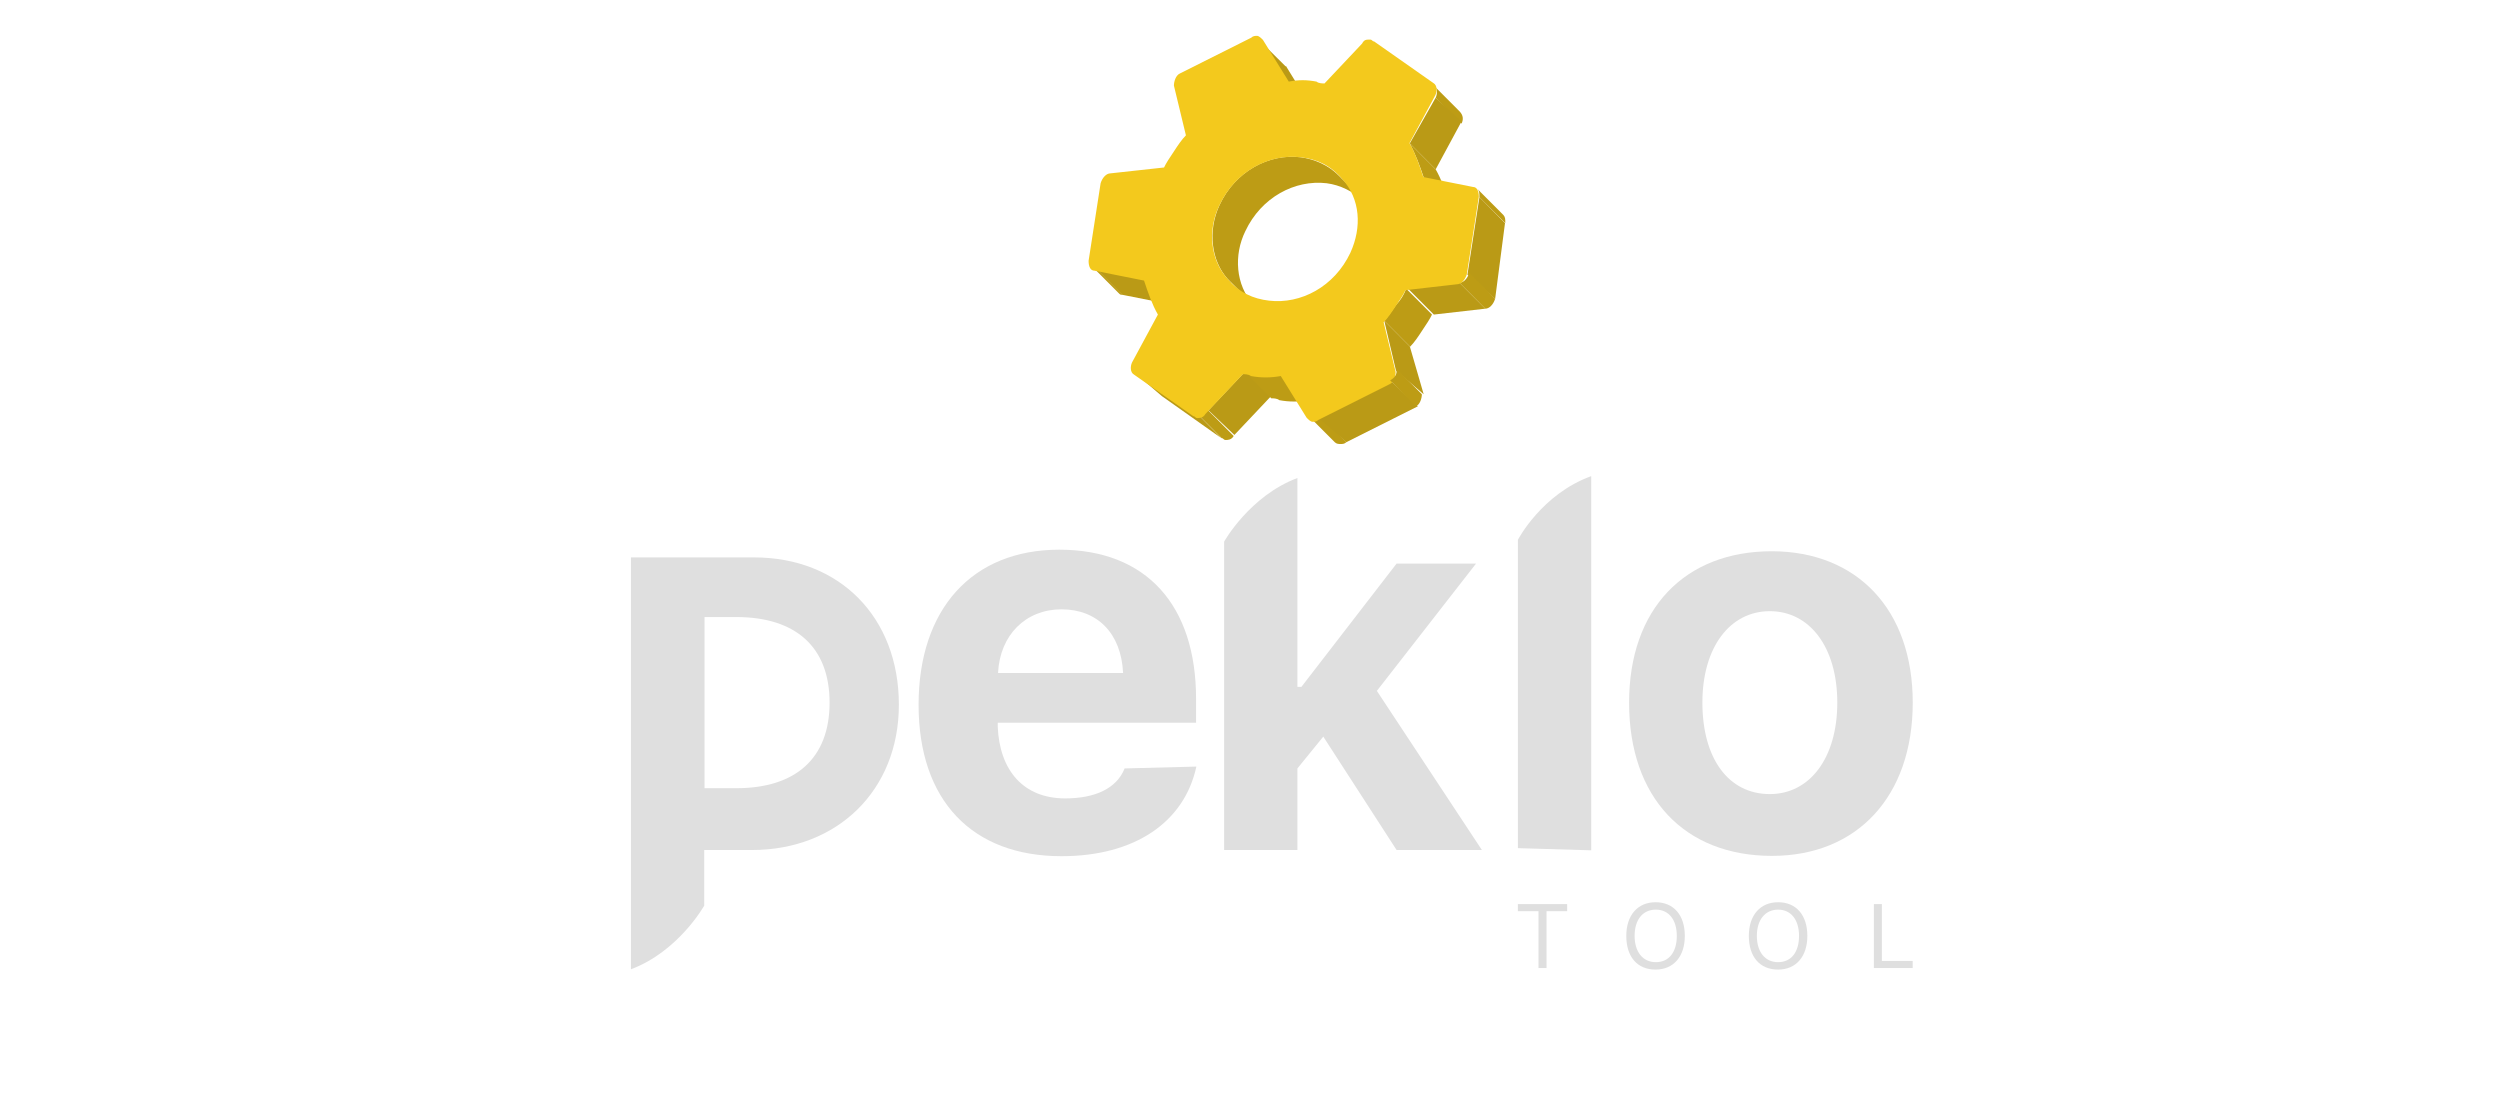 <svg width="166" height="74" viewBox="0 0 166 74" fill="none" xmlns="http://www.w3.org/2000/svg">
<path d="M83.736 2.791L85.454 4.515C85.454 4.515 85.454 4.392 85.331 4.392L83.736 2.791C83.614 2.648 83.736 2.791 83.736 2.791Z" fill="#BD9C15"/>
<path d="M72.549 17.727L74.267 19.45C74.389 19.573 74.389 19.573 74.532 19.573L72.815 17.85C72.671 17.85 72.549 17.85 72.549 17.727Z" fill="#BD9C15"/>
<path d="M85.454 5.561L87.172 7.284L85.454 4.494L83.736 2.792L85.454 5.561Z" fill="#BA9A16"/>
<path d="M72.795 17.85L74.513 19.573L77.805 20.23L75.965 18.507L72.795 17.85Z" fill="#BA9A16"/>
<path d="M75.309 24.6L77.026 26.323L75.309 24.6Z" fill="#BD9C15"/>
<path d="M81.752 18.773L83.47 20.496C83.347 20.373 83.347 20.373 83.204 20.23L81.486 18.506C81.629 18.65 81.629 18.773 81.752 18.773Z" fill="#BD9C15"/>
<path d="M81.505 18.506L83.223 20.23C82.037 18.917 81.914 16.927 82.691 15.347C83.755 13.09 85.984 11.921 88.09 12.167C89.01 12.29 89.808 12.7 90.585 13.357L88.867 11.634C88.213 10.977 87.292 10.567 86.372 10.444C84.266 10.177 82.016 11.367 80.974 13.624C80.176 15.347 80.442 17.317 81.505 18.506Z" fill="#BD9C15"/>
<path d="M95.332 6.484L97.049 8.208C97.172 7.941 97.172 7.674 96.927 7.407L95.209 5.684C95.454 5.828 95.454 6.217 95.332 6.484Z" fill="#BD9C15"/>
<path d="M93.611 9.521L95.329 11.244L97.047 8.064L95.329 6.484L93.611 9.521Z" fill="#BA9A16"/>
<path d="M75.309 24.723L77.149 26.303L81.096 29.093L79.398 27.37L75.309 24.723Z" fill="#BA9A16"/>
<path d="M94.532 11.777L96.249 13.501C95.984 12.7 95.718 11.921 95.329 11.244L93.611 9.521C94.02 10.321 94.266 10.977 94.532 11.777Z" fill="#BD9C15"/>
<path d="M82.69 24.653L80.242 27.244L81.964 28.881L84.412 26.29L82.69 24.653Z" fill="#BA9A16"/>
<path d="M79.4 27.369L81.118 29.093C81.241 29.093 81.241 29.216 81.384 29.216C81.507 29.216 81.772 29.216 81.916 28.949L80.198 27.226C80.075 27.349 79.809 27.492 79.666 27.492C79.523 27.492 79.4 27.492 79.4 27.369Z" fill="#BD9C15"/>
<path d="M82.693 24.723L84.411 26.447C84.534 26.447 84.8 26.447 84.943 26.57C85.597 26.693 86.252 26.693 86.926 26.57L85.209 24.846C84.554 24.846 83.9 24.846 83.225 24.846C83.082 24.723 82.816 24.723 82.693 24.723Z" fill="#BD9C15"/>
<path d="M98.234 13.091L99.952 14.814C99.952 14.547 99.952 14.424 99.829 14.28L98.111 12.557C98.234 12.701 98.234 12.824 98.234 13.091Z" fill="#BD9C15"/>
<path d="M91.914 21.297L93.632 23.02C93.898 22.753 94.163 22.364 94.429 21.953C94.695 21.563 94.961 21.153 95.084 20.886L93.366 19.163C93.243 19.553 92.977 19.963 92.712 20.23C92.425 20.62 92.159 21.03 91.914 21.297Z" fill="#BD9C15"/>
<path d="M86.906 27.636L88.624 29.359C88.747 29.482 88.89 29.482 89.013 29.482C89.135 29.482 89.278 29.482 89.401 29.359L87.683 27.636C87.561 27.759 87.418 27.759 87.295 27.759C87.029 27.759 87.029 27.759 86.906 27.636Z" fill="#BD9C15"/>
<path d="M93.49 19.163L95.208 20.887L98.623 20.497L96.905 18.773L93.49 19.163Z" fill="#BA9A16"/>
<path d="M97.438 18.24L99.278 19.84L99.932 14.814L98.235 13.09L97.438 18.24Z" fill="#BA9A16"/>
<path d="M96.904 18.773L98.622 20.497C98.888 20.497 99.154 20.23 99.276 19.84L97.559 18.117C97.436 18.506 97.17 18.773 96.904 18.773Z" fill="#BD9C15"/>
<path d="M92.691 24.599L94.532 26.179L93.611 22.999L91.914 21.296L92.691 24.599Z" fill="#BA9A16"/>
<path d="M87.559 27.759L89.399 29.36L94.143 26.98L92.303 25.256L87.559 27.759Z" fill="#BA9A16"/>
<path d="M73.735 11.511C73.469 11.511 73.203 11.778 73.081 12.167L72.283 17.317C72.283 17.707 72.406 17.973 72.672 17.973L75.964 18.63C76.23 19.43 76.496 20.21 76.884 20.887L75.167 24.067C75.044 24.333 75.044 24.723 75.289 24.867L79.236 27.636C79.359 27.636 79.359 27.759 79.502 27.759C79.624 27.759 79.89 27.759 80.034 27.493L82.528 24.846C82.651 24.846 82.917 24.846 83.06 24.969C83.714 25.092 84.369 25.092 85.044 24.969L86.761 27.739C86.884 27.862 87.027 28.006 87.15 28.006C87.273 28.006 87.416 28.006 87.538 27.883L92.283 25.503C92.549 25.38 92.671 24.969 92.671 24.703L91.874 21.399C92.139 21.133 92.405 20.743 92.671 20.333C92.937 19.943 93.203 19.533 93.326 19.266L96.741 18.876C97.007 18.876 97.272 18.609 97.395 18.22L98.193 13.07C98.193 12.68 98.07 12.414 97.804 12.414L94.512 11.757C94.246 10.957 93.98 10.177 93.591 9.5L95.309 6.32C95.432 6.054 95.432 5.664 95.186 5.52L91.24 2.751C91.117 2.751 91.117 2.628 90.974 2.628C90.708 2.628 90.585 2.628 90.442 2.894L87.947 5.541C87.825 5.541 87.559 5.541 87.416 5.418C86.761 5.295 86.23 5.295 85.575 5.418L83.858 2.648C83.735 2.525 83.592 2.381 83.469 2.381C83.346 2.381 83.203 2.381 83.081 2.504L78.336 4.884C78.07 5.007 77.948 5.418 77.948 5.684L78.745 8.987C78.479 9.254 78.213 9.644 77.948 10.054C77.682 10.444 77.416 10.854 77.293 11.121L73.735 11.511ZM81.506 18.507C80.32 17.194 80.197 15.204 80.974 13.624C82.038 11.367 84.266 10.198 86.373 10.444C87.436 10.567 88.356 10.977 89.133 11.901C90.32 13.214 90.442 15.081 89.665 16.783C88.602 19.04 86.373 20.21 84.266 19.963C83.203 19.84 82.283 19.43 81.506 18.507Z" fill="#F3C91D"/>
<path d="M92.305 25.256L94.022 26.98C94.288 26.856 94.411 26.446 94.411 26.179L92.693 24.456C92.836 24.846 92.57 25.113 92.305 25.256Z" fill="#BD9C15"/>
<path d="M100.789 56.317V35.843C100.789 35.843 102.364 32.806 105.656 31.616V32.929V56.461L100.789 56.317Z" fill="#DFDFDF"/>
<path d="M91.424 45.875L98.009 37.422H92.733L86.414 45.608H86.148V31.739C82.978 32.929 81.281 35.965 81.281 35.965V56.44H86.148V51.024L87.866 48.911L92.733 56.44H98.397L91.424 45.875Z" fill="#DFDFDF"/>
<path d="M127.006 46.654C127.006 52.871 123.325 56.83 117.66 56.83C111.873 56.83 108.172 52.994 108.172 46.654C108.172 40.438 111.853 36.602 117.66 36.602C123.304 36.622 127.006 40.459 127.006 46.654ZM113.039 46.654C113.039 50.347 114.757 52.727 117.517 52.727C120.155 52.727 121.996 50.347 121.996 46.654C121.996 42.962 120.155 40.582 117.517 40.582C114.879 40.582 113.039 42.962 113.039 46.654Z" fill="#DFDFDF"/>
<path d="M79.439 50.901C78.642 54.594 75.35 56.851 70.483 56.851C64.552 56.851 60.994 53.158 60.994 46.798C60.994 40.438 64.552 36.499 70.34 36.499C76.127 36.499 79.419 40.192 79.419 46.408V47.988H66.25V48.255C66.372 51.168 67.967 53.014 70.728 53.014C72.712 53.014 74.143 52.358 74.675 51.024L79.439 50.901ZM66.27 44.685H74.573C74.45 42.038 72.855 40.459 70.483 40.459C68.111 40.459 66.393 42.161 66.27 44.685Z" fill="#DFDFDF"/>
<path d="M50.074 37.012H46.782H41.895V57.754V64.36C45.064 63.17 46.761 60.133 46.761 60.133V56.441H49.931C55.596 56.441 59.685 52.481 59.685 46.798C59.685 40.972 55.739 37.012 50.074 37.012ZM48.888 52.337H46.782V40.972H48.888C52.835 40.972 55.084 42.962 55.084 46.655C55.084 50.347 52.835 52.337 48.888 52.337Z" fill="#DFDFDF"/>
<path d="M102.157 64.278V60.503H100.787V60.031H104.059V60.503H102.689V64.278H102.157Z" fill="#DFDFDF"/>
<path d="M111.872 62.144C111.872 63.498 111.136 64.38 109.929 64.38C108.702 64.38 107.986 63.519 107.986 62.144C107.986 60.769 108.743 59.908 109.929 59.908C111.136 59.908 111.872 60.769 111.872 62.144ZM108.538 62.144C108.538 63.19 109.07 63.888 109.949 63.888C110.829 63.888 111.34 63.211 111.34 62.144C111.34 61.077 110.808 60.4 109.949 60.4C109.07 60.4 108.538 61.077 108.538 62.144Z" fill="#DFDFDF"/>
<path d="M120.008 62.144C120.008 63.498 119.272 64.38 118.066 64.38C116.839 64.38 116.123 63.519 116.123 62.144C116.123 60.769 116.88 59.908 118.066 59.908C119.272 59.908 120.008 60.769 120.008 62.144ZM116.655 62.144C116.655 63.19 117.186 63.888 118.066 63.888C118.945 63.888 119.456 63.211 119.456 62.144C119.456 61.077 118.925 60.4 118.066 60.4C117.207 60.4 116.655 61.077 116.655 62.144Z" fill="#DFDFDF"/>
<path d="M127.002 64.278H124.426V60.031H124.957V63.806H127.002V64.278Z" fill="#DFDFDF"/>
</svg>
